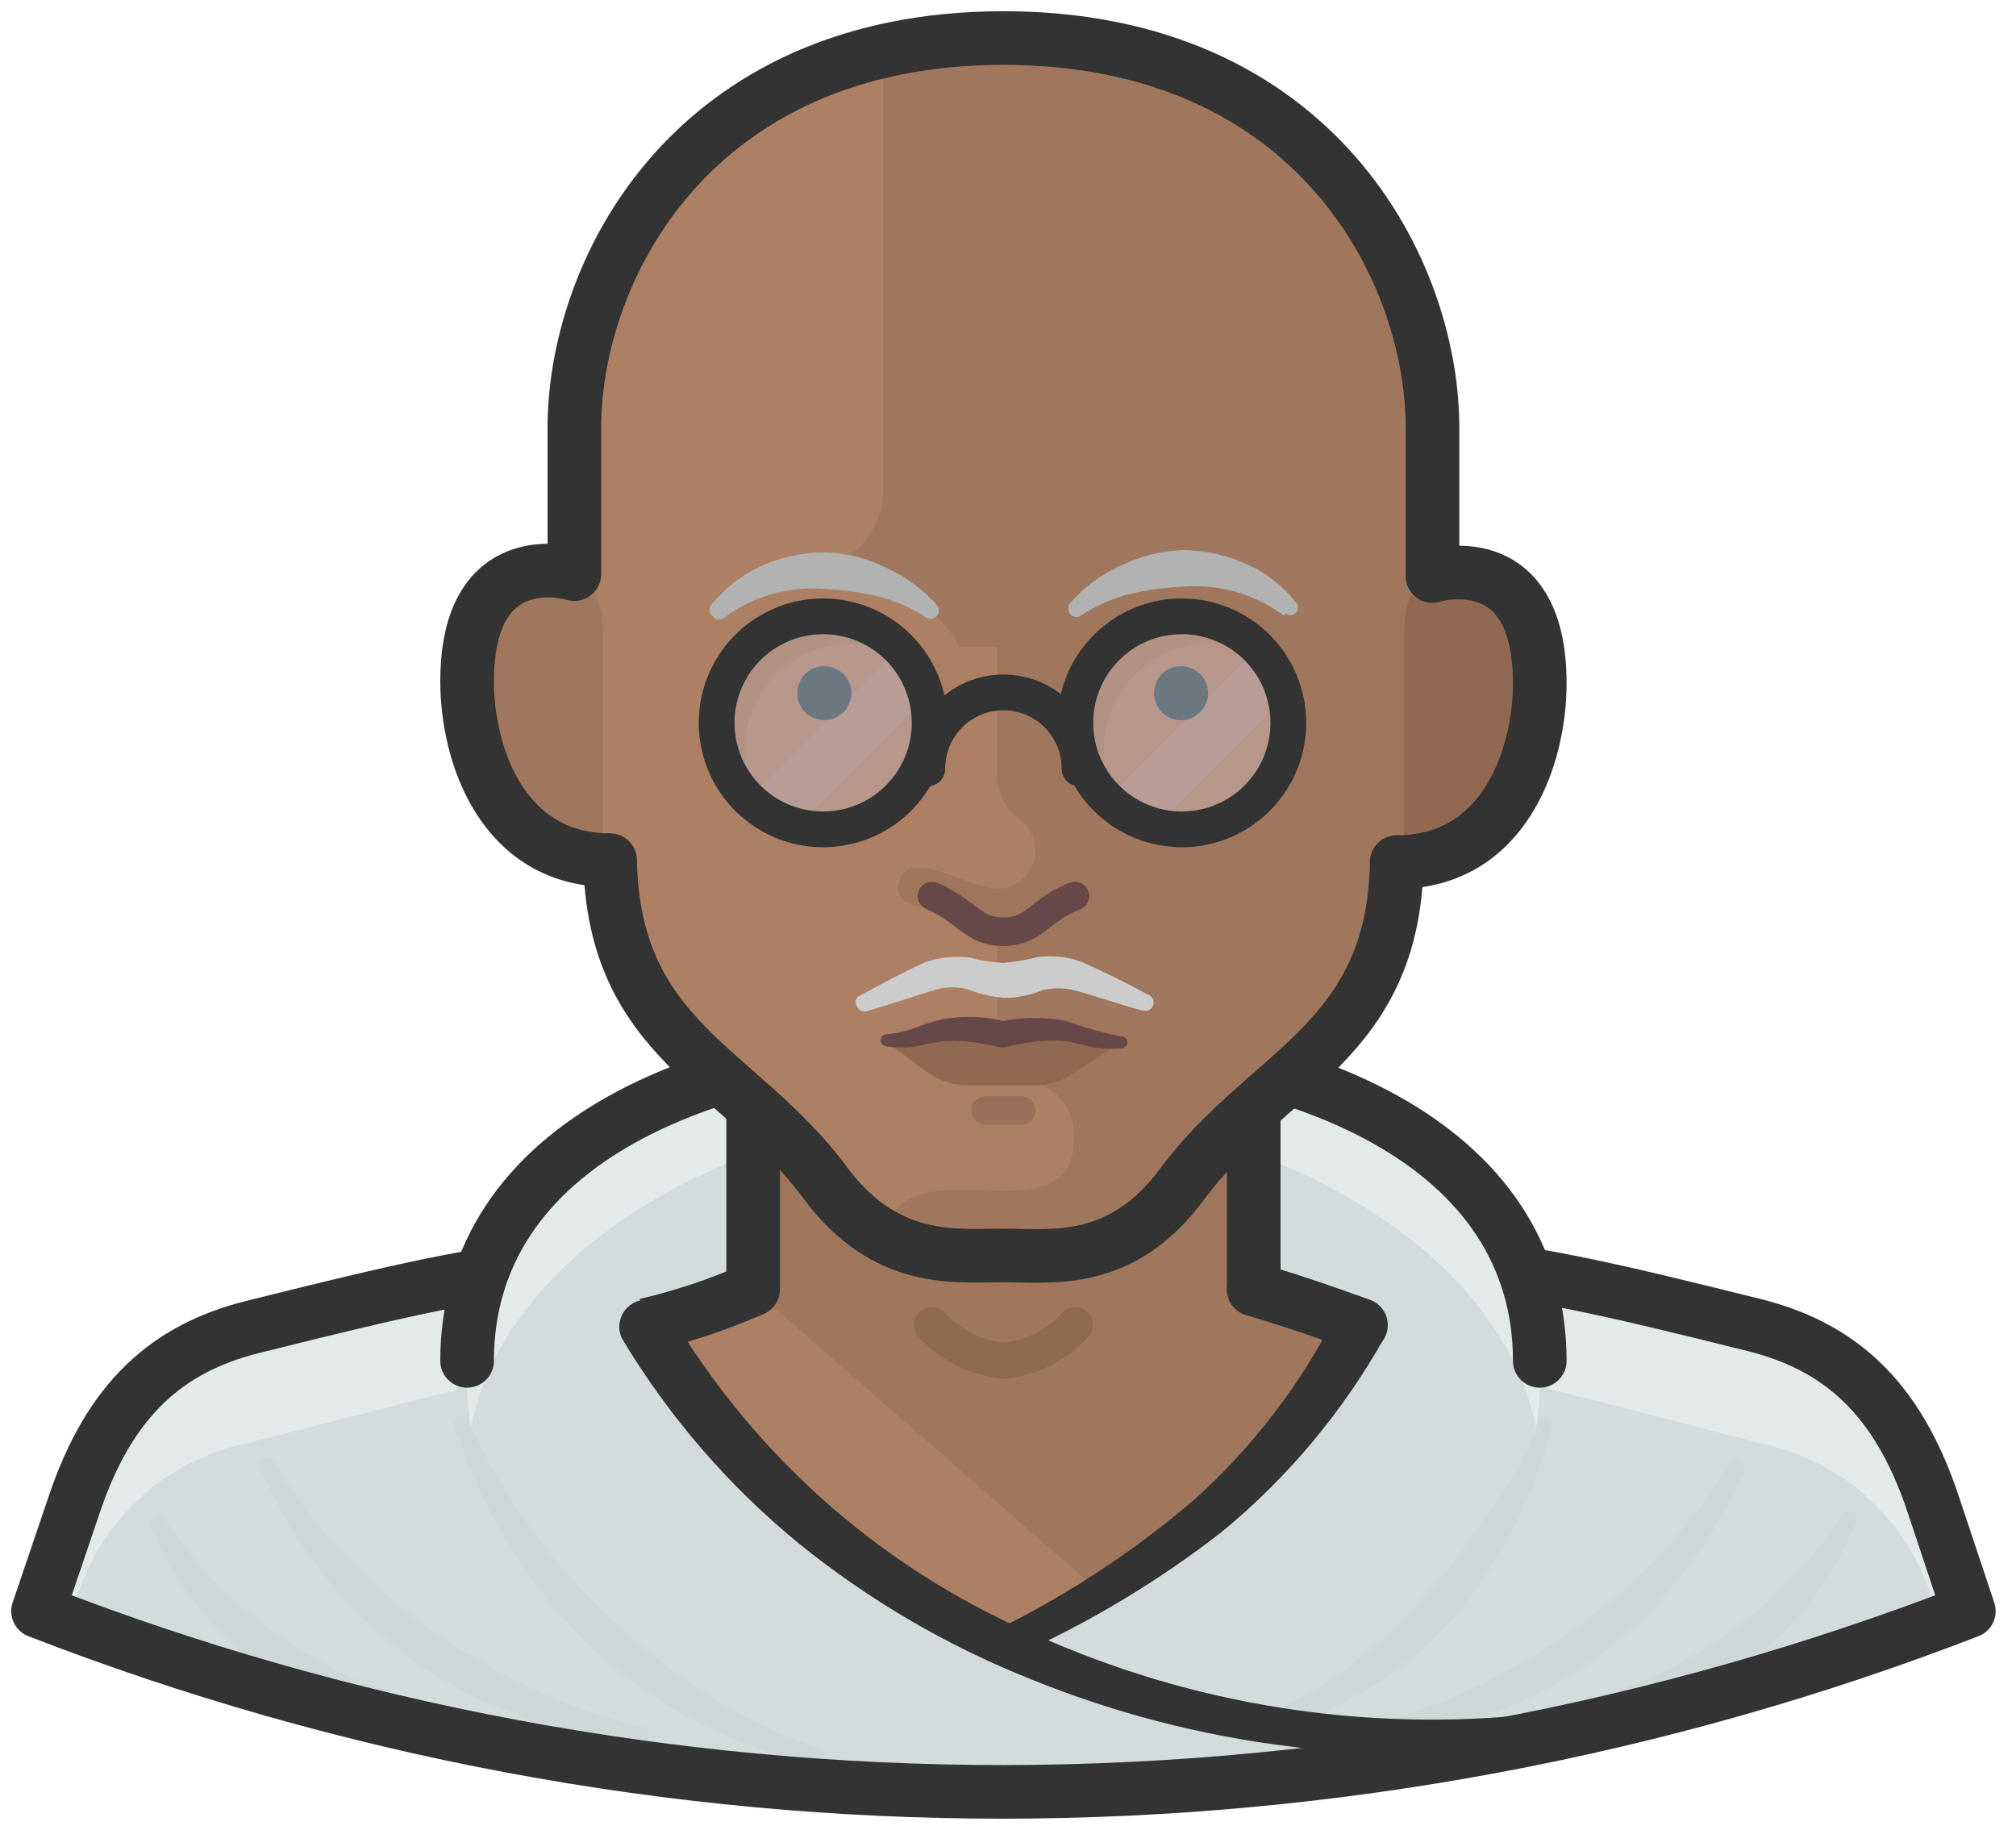 <svg width="53" height="48" viewBox="0 0 53 48" fill="none" xmlns="http://www.w3.org/2000/svg">
<path d="M50.82 39.53C49.88 36.71 48.35 35.39 46.12 34.83C38.31 32.88 38.05 33 26.38 33C14.71 33 14.38 32.95 6.64 34.88C4.41 35.44 2.88 36.76 1.94 39.58L1 42.35C9.093 45.492 17.699 47.102 26.38 47.1C35.06 47.092 43.664 45.481 51.76 42.35L50.82 39.53Z" fill="#E4E9EA"/>
<path d="M46.53 38L42 36.83C36.908 35.531 31.675 34.859 26.42 34.83C21.165 34.859 15.932 35.531 10.84 36.83L6.23 38C5.234 38.252 4.32 38.759 3.578 39.471C2.837 40.182 2.293 41.075 2 42.06C9.705 45.381 18.01 47.082 26.4 47.06C34.79 47.082 43.095 45.381 50.8 42.06C50.504 41.07 49.954 40.174 49.205 39.462C48.456 38.75 47.534 38.246 46.53 38Z" fill="#D3DBDD"/>
<g opacity="0.15">
<path opacity="0.15" d="M40.8 37.46C40.339 39.32 39.46 41.051 38.23 42.52C37.587 43.249 36.835 43.873 36 44.37C35.184 44.88 34.293 45.258 33.36 45.49C33.304 45.502 33.246 45.492 33.198 45.462C33.149 45.433 33.114 45.385 33.1 45.33C33.089 45.28 33.096 45.227 33.12 45.181C33.144 45.136 33.183 45.1 33.23 45.08C34.06 44.729 34.843 44.275 35.56 43.73C36.261 43.177 36.911 42.561 37.5 41.89C38.711 40.544 39.685 39.002 40.38 37.33C40.391 37.304 40.407 37.281 40.427 37.261C40.447 37.242 40.471 37.226 40.497 37.216C40.523 37.206 40.551 37.201 40.579 37.202C40.607 37.202 40.635 37.209 40.66 37.22C40.707 37.238 40.747 37.272 40.773 37.315C40.798 37.359 40.808 37.41 40.8 37.46Z" fill="#333333"/>
<path opacity="0.15" d="M45.84 38.68C44.978 40.675 43.597 42.401 41.84 43.68C40.965 44.29 40.009 44.775 39 45.12C37.997 45.482 36.952 45.717 35.89 45.82C35.862 45.823 35.833 45.82 35.806 45.811C35.779 45.802 35.754 45.788 35.732 45.77C35.711 45.751 35.693 45.728 35.681 45.702C35.668 45.676 35.661 45.649 35.66 45.62C35.656 45.569 35.67 45.518 35.699 45.476C35.728 45.434 35.771 45.404 35.82 45.39C36.813 45.151 37.781 44.816 38.71 44.39C39.619 43.955 40.489 43.443 41.31 42.86C42.987 41.713 44.399 40.219 45.45 38.48C45.465 38.456 45.483 38.436 45.506 38.419C45.528 38.403 45.554 38.391 45.581 38.385C45.608 38.378 45.636 38.377 45.663 38.381C45.69 38.386 45.717 38.395 45.74 38.41C45.788 38.434 45.825 38.475 45.844 38.525C45.862 38.575 45.861 38.631 45.84 38.68Z" fill="#333333"/>
<path opacity="0.15" d="M48.77 40.06C48.209 41.472 47.272 42.703 46.06 43.62C45.45 44.056 44.775 44.394 44.06 44.62C43.349 44.867 42.61 45.021 41.86 45.08C41.804 45.089 41.747 45.076 41.701 45.043C41.655 45.011 41.624 44.961 41.615 44.905C41.606 44.849 41.619 44.792 41.652 44.746C41.684 44.7 41.734 44.669 41.79 44.66C42.479 44.475 43.149 44.224 43.79 43.91C44.404 43.593 44.993 43.229 45.55 42.82C46.705 42.028 47.685 41.007 48.43 39.82C48.461 39.772 48.51 39.737 48.566 39.724C48.622 39.711 48.681 39.72 48.73 39.75C48.754 39.767 48.775 39.788 48.79 39.814C48.806 39.839 48.815 39.867 48.819 39.896C48.823 39.925 48.821 39.955 48.812 39.983C48.803 40.012 48.789 40.038 48.77 40.06Z" fill="#333333"/>
</g>
<path d="M50.82 39.53C49.88 36.71 48.35 35.39 46.12 34.83C38.31 32.88 38.05 33 26.38 33C14.71 33 14.38 32.95 6.64 34.88C4.41 35.44 2.88 36.76 1.94 39.58L1 42.35C9.093 45.492 17.699 47.102 26.38 47.1C35.06 47.092 43.664 45.481 51.76 42.35L50.82 39.53Z" stroke="#333333" stroke-width="1.41" stroke-linejoin="round"/>
<path d="M26.35 44.63C34.314 44.63 40.77 40.542 40.77 35.5C40.77 30.458 34.314 26.37 26.35 26.37C18.386 26.37 11.93 30.458 11.93 35.5C11.93 40.542 18.386 44.63 26.35 44.63Z" fill="#D3DBDD"/>
<path d="M33 33.89V27.31H19.8V33.89L17 34.83C19.127 38.571 22.412 41.519 26.36 43.23C31.36 41.01 33.89 38.84 35.8 34.83L33 33.89Z" fill="#AD8064"/>
<path d="M28.81 41.76C31.848 40.291 34.311 37.853 35.81 34.83L33 33.89V27.31H19.8V33.89L28.81 41.76Z" fill="#A0775C"/>
<g opacity="0.15">
<path opacity="0.15" d="M12.3 37.32C13.203 39.315 14.499 41.107 16.11 42.59C16.897 43.333 17.751 44.003 18.66 44.59C19.602 45.174 20.609 45.647 21.66 46C21.686 46.009 21.711 46.023 21.732 46.042C21.753 46.06 21.77 46.083 21.782 46.108C21.794 46.133 21.801 46.16 21.802 46.188C21.803 46.216 21.799 46.244 21.79 46.27C21.772 46.317 21.738 46.357 21.695 46.383C21.651 46.408 21.6 46.418 21.55 46.41C20.426 46.176 19.339 45.789 18.32 45.26C17.287 44.736 16.337 44.062 15.5 43.26C13.852 41.648 12.632 39.652 11.95 37.45C11.936 37.396 11.943 37.338 11.969 37.289C11.995 37.239 12.038 37.2 12.09 37.18C12.135 37.18 12.178 37.194 12.216 37.219C12.253 37.244 12.282 37.279 12.3 37.32Z" fill="#333333"/>
<path opacity="0.15" d="M7.24 38.48C8.288 40.221 9.7 41.715 11.38 42.86C12.208 43.444 13.085 43.956 14 44.39C14.925 44.824 15.894 45.16 16.89 45.39C16.918 45.396 16.944 45.407 16.968 45.424C16.991 45.44 17.011 45.461 17.026 45.486C17.041 45.51 17.051 45.537 17.055 45.565C17.059 45.594 17.057 45.622 17.05 45.65C17.036 45.699 17.006 45.742 16.964 45.771C16.922 45.801 16.871 45.814 16.82 45.81C15.757 45.712 14.712 45.476 13.71 45.11C12.69 44.758 11.726 44.26 10.85 43.63C9.096 42.349 7.715 40.623 6.85 38.63C6.838 38.605 6.832 38.577 6.831 38.549C6.831 38.521 6.836 38.493 6.846 38.467C6.856 38.441 6.871 38.417 6.891 38.397C6.911 38.377 6.934 38.361 6.96 38.35C7.014 38.335 7.072 38.34 7.124 38.364C7.175 38.388 7.216 38.429 7.24 38.48Z" fill="#333333"/>
<path opacity="0.15" d="M4.3 39.87C5.047 41.054 6.027 42.075 7.18 42.87C7.742 43.272 8.33 43.636 8.94 43.96C9.581 44.274 10.251 44.525 10.94 44.71C10.995 44.726 11.042 44.764 11.07 44.814C11.098 44.865 11.105 44.924 11.09 44.98C11.076 45.028 11.047 45.069 11.008 45.098C10.968 45.127 10.919 45.142 10.87 45.14C10.119 45.085 9.38 44.931 8.67 44.68C7.958 44.446 7.284 44.109 6.67 43.68C5.466 42.754 4.533 41.521 3.97 40.11C3.959 40.083 3.954 40.054 3.954 40.026C3.955 39.996 3.961 39.968 3.974 39.942C3.986 39.915 4.003 39.892 4.025 39.873C4.047 39.853 4.072 39.839 4.1 39.83C4.134 39.818 4.17 39.816 4.205 39.823C4.241 39.83 4.273 39.846 4.3 39.87Z" fill="#333333"/>
</g>
<path d="M26.38 29.19C33.59 29.19 39.54 33.01 40.38 37.54C40.448 37.181 40.482 36.816 40.48 36.45C40.48 31.45 34.17 27.32 26.38 27.32C18.59 27.32 12.28 31.41 12.28 36.45C12.283 36.816 12.316 37.18 12.38 37.54C13.22 33 19.16 29.19 26.38 29.19Z" fill="#E4E9EA"/>
<path d="M12.28 35.77C12.28 30.13 18.42 27.31 26.38 27.31C34.34 27.31 40.48 30.13 40.48 35.77" stroke="#333333" stroke-width="1.41" stroke-linecap="round" stroke-linejoin="round"/>
<path d="M35.78 34.83C34.86 34.5 34.1 34.23 32.96 33.89" stroke="#333333" stroke-width="1.41" stroke-linecap="round" stroke-linejoin="round"/>
<path d="M19.8 33.89C18.89 34.288 17.947 34.603 16.98 34.83" stroke="#333333" stroke-width="1.41" stroke-linejoin="round"/>
<path d="M17.59 34.48C19.883 38.383 23.397 41.423 27.59 43.13C31.754 44.923 36.322 45.569 40.82 45C40.927 44.986 41.036 45.015 41.122 45.08C41.208 45.146 41.265 45.243 41.28 45.35C41.294 45.456 41.267 45.563 41.203 45.649C41.14 45.735 41.045 45.793 40.94 45.81C38.624 46.18 36.266 46.214 33.94 45.91C31.602 45.625 29.313 45.034 27.13 44.15C24.918 43.273 22.851 42.066 21 40.57C19.151 39.055 17.578 37.232 16.35 35.18C16.274 35.021 16.26 34.839 16.311 34.671C16.362 34.502 16.473 34.358 16.624 34.267C16.775 34.176 16.954 34.144 17.128 34.178C17.3 34.212 17.455 34.309 17.56 34.45L17.59 34.48Z" fill="#333333"/>
<path opacity="0.24" d="M28.26 34.83C27.772 35.367 27.102 35.702 26.38 35.77C25.66 35.694 24.993 35.36 24.5 34.83" stroke="#59402F" stroke-width="0.94" stroke-miterlimit="10" stroke-linecap="round"/>
<path d="M26.16 42.86C28.052 41.934 29.82 40.771 31.42 39.4C32.959 38.008 34.227 36.344 35.16 34.49L36.39 35.17C35.299 37.111 33.858 38.833 32.14 40.25C30.413 41.596 28.525 42.721 26.52 43.6L26.16 42.86Z" fill="#333333"/>
<path d="M26.38 33C27.65 33 29.48 33.29 31.08 31.12C33.31 28.12 36.64 27.41 36.72 22.66C39.54 22.66 40.48 19.9 40.48 17.96C40.48 14.26 37.66 15.14 37.66 15.14V11.33C37.7 7.15 34.6 1 26.38 1C18.16 1 15.06 7.16 15.1 11.33V15.09C15.1 15.09 12.28 14.21 12.28 17.91C12.28 19.85 13.22 22.61 16.04 22.61C16.12 27.36 19.45 28.07 21.68 31.07C23.28 33.24 25.11 33 26.38 33Z" fill="#AD8064"/>
<path d="M37.66 15.09V11.33C37.7 7.15 34.6 1 26.38 1C25.317 0.996 24.257 1.114 23.22 1.35V13C23.185 13.519 22.963 14.008 22.595 14.375C22.227 14.743 21.739 14.965 21.22 15C21.22 15 24.22 15 25.22 17H26.22V20.44C26.233 20.665 26.296 20.885 26.405 21.082C26.514 21.279 26.666 21.45 26.85 21.58C26.966 21.674 27.059 21.793 27.123 21.928C27.188 22.063 27.221 22.211 27.22 22.36C27.22 22.625 27.115 22.88 26.927 23.067C26.739 23.255 26.485 23.36 26.22 23.36C25.44 23.36 23.85 22.2 23.62 23.23C23.49 23.8 24.18 23.8 24.78 24C25.24 24.171 25.73 24.249 26.22 24.23C26.22 24.32 26.22 25.12 26.22 27.58C26.223 27.784 26.299 27.98 26.435 28.133C26.571 28.285 26.758 28.384 26.96 28.41C27.149 28.427 27.332 28.483 27.499 28.573C27.666 28.663 27.813 28.786 27.931 28.935C28.049 29.084 28.135 29.255 28.185 29.438C28.235 29.621 28.247 29.812 28.22 30C28.22 32.67 23.56 29.93 23.3 32.5C24.27 32.914 25.332 33.069 26.38 32.95C27.65 32.95 29.48 33.24 31.08 31.07C33.31 28.07 36.64 27.36 36.72 22.61C39.54 22.61 40.48 19.85 40.48 17.91C40.48 14.21 37.66 15.09 37.66 15.09Z" fill="#A0775C"/>
<path d="M40.48 17.91C40.48 14.21 37.66 15.09 37.66 15.09C36.91 15.49 36.91 16.15 36.91 16.96V22.6C39.58 22.47 40.48 19.81 40.48 17.91Z" fill="#916953"/>
<path d="M12.28 17.91C12.28 14.21 15.1 15.09 15.1 15.09C15.85 15.49 15.85 16.15 15.85 16.96V22.6C13.18 22.47 12.28 19.81 12.28 17.91Z" fill="#A0775C"/>
<path d="M24.44 19C24.44 19.554 24.276 20.095 23.968 20.556C23.66 21.016 23.223 21.375 22.712 21.587C22.2 21.799 21.637 21.854 21.094 21.746C20.551 21.638 20.052 21.372 19.66 20.98C19.269 20.588 19.002 20.09 18.894 19.546C18.786 19.003 18.841 18.44 19.053 17.929C19.265 17.417 19.624 16.98 20.084 16.672C20.545 16.364 21.086 16.2 21.64 16.2C22.383 16.2 23.095 16.495 23.62 17.02C24.145 17.545 24.44 18.258 24.44 19Z" fill="#B29383"/>
<path d="M22.38 16.92C21.637 16.92 20.925 17.215 20.4 17.74C19.875 18.265 19.58 18.977 19.58 19.72C19.582 20.324 19.782 20.911 20.15 21.39C20.575 21.661 21.064 21.812 21.567 21.827C22.071 21.841 22.568 21.72 23.008 21.475C23.448 21.23 23.813 20.871 24.065 20.435C24.317 19.999 24.447 19.503 24.44 19C24.438 18.396 24.238 17.809 23.87 17.33C23.422 17.056 22.905 16.914 22.38 16.92Z" fill="#B7978A"/>
<path d="M24.34 18.34C24.221 17.853 23.972 17.407 23.62 17.05L19.67 21C20.027 21.352 20.473 21.601 20.96 21.72L24.34 18.34Z" fill="#B79D95"/>
<path d="M21.67 18.93C22.062 18.93 22.38 18.612 22.38 18.22C22.38 17.828 22.062 17.51 21.67 17.51C21.278 17.51 20.96 17.828 20.96 18.22C20.96 18.612 21.278 18.93 21.67 18.93Z" fill="#6C7881"/>
<path d="M33.87 19C33.87 19.554 33.706 20.095 33.398 20.556C33.09 21.016 32.653 21.375 32.142 21.587C31.63 21.799 31.067 21.854 30.524 21.746C29.981 21.638 29.482 21.372 29.09 20.98C28.698 20.588 28.432 20.09 28.324 19.546C28.216 19.003 28.271 18.44 28.483 17.929C28.695 17.417 29.054 16.98 29.514 16.672C29.975 16.364 30.516 16.2 31.07 16.2C31.813 16.2 32.525 16.495 33.05 17.02C33.575 17.545 33.87 18.258 33.87 19Z" fill="#B29383"/>
<path d="M31.82 16.92C31.077 16.92 30.365 17.215 29.84 17.74C29.315 18.265 29.02 18.977 29.02 19.72C29.022 20.324 29.222 20.911 29.59 21.39C30.014 21.661 30.504 21.812 31.007 21.827C31.511 21.841 32.008 21.72 32.448 21.475C32.888 21.23 33.253 20.871 33.505 20.435C33.757 19.999 33.887 19.503 33.88 19C33.878 18.396 33.678 17.809 33.31 17.33C32.861 17.059 32.345 16.917 31.82 16.92Z" fill="#B7978A"/>
<path d="M33.77 18.34C33.651 17.853 33.402 17.407 33.05 17.05L29.1 21C29.457 21.352 29.903 21.601 30.39 21.72L33.77 18.34Z" fill="#B79D95"/>
<path d="M31.05 18.93C31.442 18.93 31.76 18.612 31.76 18.22C31.76 17.828 31.442 17.51 31.05 17.51C30.658 17.51 30.34 17.828 30.34 18.22C30.34 18.612 30.658 18.93 31.05 18.93Z" fill="#6C7881"/>
<path d="M24.44 19C24.44 19.554 24.276 20.095 23.968 20.556C23.66 21.016 23.223 21.375 22.712 21.587C22.2 21.799 21.637 21.854 21.094 21.746C20.551 21.638 20.052 21.372 19.66 20.98C19.269 20.588 19.002 20.09 18.894 19.546C18.786 19.003 18.841 18.44 19.053 17.929C19.265 17.417 19.624 16.98 20.084 16.672C20.545 16.364 21.086 16.2 21.64 16.2C22.383 16.2 23.095 16.495 23.62 17.02C24.145 17.545 24.44 18.258 24.44 19V19Z" stroke="#333333" stroke-width="0.94" stroke-miterlimit="10" stroke-linecap="round"/>
<path d="M33.87 19C33.87 19.554 33.706 20.095 33.398 20.556C33.09 21.016 32.653 21.375 32.142 21.587C31.63 21.799 31.067 21.854 30.524 21.746C29.981 21.638 29.482 21.372 29.09 20.98C28.698 20.588 28.432 20.09 28.324 19.546C28.216 19.003 28.271 18.44 28.483 17.929C28.695 17.417 29.054 16.98 29.514 16.672C29.975 16.364 30.516 16.2 31.07 16.2C31.813 16.2 32.525 16.495 33.05 17.02C33.575 17.545 33.87 18.258 33.87 19V19Z" stroke="#333333" stroke-width="0.94" stroke-miterlimit="10" stroke-linecap="round"/>
<path d="M24.38 20.2C24.38 19.67 24.591 19.161 24.966 18.786C25.341 18.411 25.85 18.2 26.38 18.2C26.911 18.2 27.419 18.411 27.794 18.786C28.169 19.161 28.38 19.67 28.38 20.2" stroke="#333333" stroke-width="0.94" stroke-miterlimit="10" stroke-linecap="round"/>
<path d="M18.71 15.88C19.063 15.453 19.507 15.111 20.01 14.88C20.534 14.641 21.104 14.518 21.68 14.52C22.247 14.534 22.804 14.674 23.31 14.93C23.824 15.162 24.282 15.503 24.65 15.93C24.675 15.971 24.686 16.02 24.682 16.067C24.677 16.116 24.656 16.161 24.623 16.196C24.59 16.231 24.547 16.255 24.499 16.262C24.452 16.27 24.403 16.263 24.36 16.24C23.963 15.976 23.523 15.783 23.06 15.67C22.604 15.563 22.138 15.499 21.67 15.48C20.727 15.404 19.788 15.674 19.03 16.24C19.007 16.257 18.981 16.27 18.954 16.276C18.926 16.283 18.897 16.284 18.869 16.279C18.841 16.275 18.814 16.264 18.791 16.249C18.767 16.234 18.746 16.214 18.73 16.19C18.686 16.152 18.66 16.097 18.656 16.039C18.652 15.981 18.672 15.924 18.71 15.88Z" fill="#B2B2B2"/>
<path d="M33.75 16.18C32.992 15.614 32.053 15.344 31.11 15.42C30.642 15.439 30.176 15.503 29.72 15.61C29.257 15.723 28.817 15.916 28.42 16.18C28.397 16.197 28.37 16.208 28.342 16.214C28.314 16.22 28.285 16.221 28.257 16.215C28.229 16.209 28.202 16.198 28.179 16.182C28.155 16.165 28.135 16.144 28.12 16.12C28.096 16.083 28.083 16.039 28.083 15.995C28.083 15.951 28.096 15.907 28.12 15.87C28.488 15.443 28.946 15.101 29.46 14.87C29.968 14.62 30.524 14.48 31.09 14.46C31.666 14.464 32.234 14.586 32.76 14.82C33.266 15.046 33.712 15.389 34.06 15.82C34.08 15.84 34.096 15.863 34.107 15.889C34.117 15.915 34.123 15.942 34.123 15.97C34.123 15.998 34.117 16.026 34.107 16.051C34.096 16.077 34.08 16.101 34.06 16.12C34.024 16.151 33.978 16.168 33.93 16.168C33.882 16.168 33.836 16.151 33.8 16.12L33.75 16.18Z" fill="#B2B2B2"/>
<path d="M24.5 27.31H28.26" stroke="#A17261" stroke-width="0.94" stroke-miterlimit="10" stroke-linecap="round"/>
<path d="M24.5 23.55C25.43 23.95 25.57 24.49 26.38 24.49C27.19 24.49 27.32 23.93 28.26 23.55" stroke="#674848" stroke-width="0.75" stroke-miterlimit="10" stroke-linecap="round"/>
<path d="M25.91 29.19H26.85" stroke="#997059" stroke-width="0.75" stroke-miterlimit="10" stroke-linecap="round"/>
<path d="M26.38 33C27.65 33 29.48 33.29 31.08 31.12C33.31 28.12 36.64 27.41 36.72 22.66C39.54 22.66 40.48 19.9 40.48 17.96C40.48 14.26 37.66 15.14 37.66 15.14V11.33C37.7 7.15 34.6 1 26.38 1C18.16 1 15.06 7.16 15.1 11.33V15.09C15.1 15.09 12.28 14.21 12.28 17.91C12.28 19.85 13.22 22.61 16.04 22.61C16.12 27.36 19.45 28.07 21.68 31.07C23.28 33.24 25.11 33 26.38 33Z" stroke="#333333" stroke-width="1.41" stroke-linejoin="round"/>
<path d="M22.54 26.21C23.13 25.89 23.66 25.59 24.33 25.29C24.702 25.16 25.099 25.119 25.49 25.17C25.781 25.248 26.079 25.295 26.38 25.31C26.677 25.285 26.971 25.235 27.26 25.16C27.654 25.105 28.055 25.146 28.43 25.28C29.1 25.58 29.64 25.85 30.23 26.17C30.272 26.198 30.303 26.24 30.319 26.288C30.334 26.336 30.331 26.388 30.313 26.435C30.294 26.482 30.26 26.521 30.215 26.546C30.171 26.57 30.12 26.579 30.07 26.57C29.44 26.41 28.78 26.17 28.21 26.02C27.953 25.965 27.687 25.965 27.43 26.02C27.113 26.151 26.773 26.223 26.43 26.23C26.087 26.205 25.75 26.128 25.43 26C25.17 25.94 24.9 25.94 24.64 26C24.08 26.17 23.41 26.4 22.79 26.58C22.736 26.594 22.678 26.587 22.629 26.561C22.579 26.535 22.54 26.492 22.52 26.44C22.502 26.404 22.494 26.363 22.497 26.322C22.501 26.282 22.516 26.243 22.54 26.21Z" fill="#CCCCCC"/>
<path d="M19.8 29.19V33.89" stroke="#333333" stroke-width="1.41" stroke-linecap="round" stroke-linejoin="round"/>
<path d="M32.96 29.19V33.89" stroke="#333333" stroke-width="1.41" stroke-linecap="round" stroke-linejoin="round"/>
<path d="M27.5 27.06C27.119 27.071 26.741 27.121 26.37 27.21C25.995 27.127 25.614 27.077 25.23 27.06C24.4 27.06 24.23 27.37 23.29 27.38L24.29 28.12C24.606 28.379 25.001 28.524 25.41 28.53H27.23C27.639 28.524 28.034 28.379 28.35 28.12L29.44 27.41C28.58 27.4 28.36 27.06 27.5 27.06Z" fill="#916953"/>
<path d="M29.48 27.56C29.199 27.583 28.916 27.566 28.64 27.51C28.397 27.442 28.15 27.388 27.9 27.35C27.407 27.338 26.915 27.398 26.44 27.53H26.31C25.839 27.412 25.355 27.355 24.87 27.36C24.617 27.392 24.367 27.439 24.12 27.5C23.845 27.545 23.565 27.545 23.29 27.5C23.249 27.495 23.212 27.475 23.186 27.443C23.16 27.411 23.147 27.371 23.15 27.33C23.156 27.295 23.172 27.263 23.198 27.238C23.223 27.212 23.255 27.196 23.29 27.19C23.534 27.161 23.775 27.111 24.01 27.04C24.261 26.939 24.518 26.855 24.78 26.79C25.331 26.694 25.897 26.714 26.44 26.85H26.3C26.86 26.735 27.437 26.728 28 26.83C28.489 27.006 28.991 27.146 29.5 27.25C29.52 27.251 29.539 27.256 29.557 27.265C29.575 27.274 29.59 27.286 29.603 27.301C29.616 27.316 29.626 27.333 29.633 27.352C29.639 27.371 29.641 27.39 29.64 27.41C29.637 27.451 29.619 27.489 29.59 27.517C29.56 27.545 29.521 27.56 29.48 27.56Z" fill="#674848"/>
</svg>

